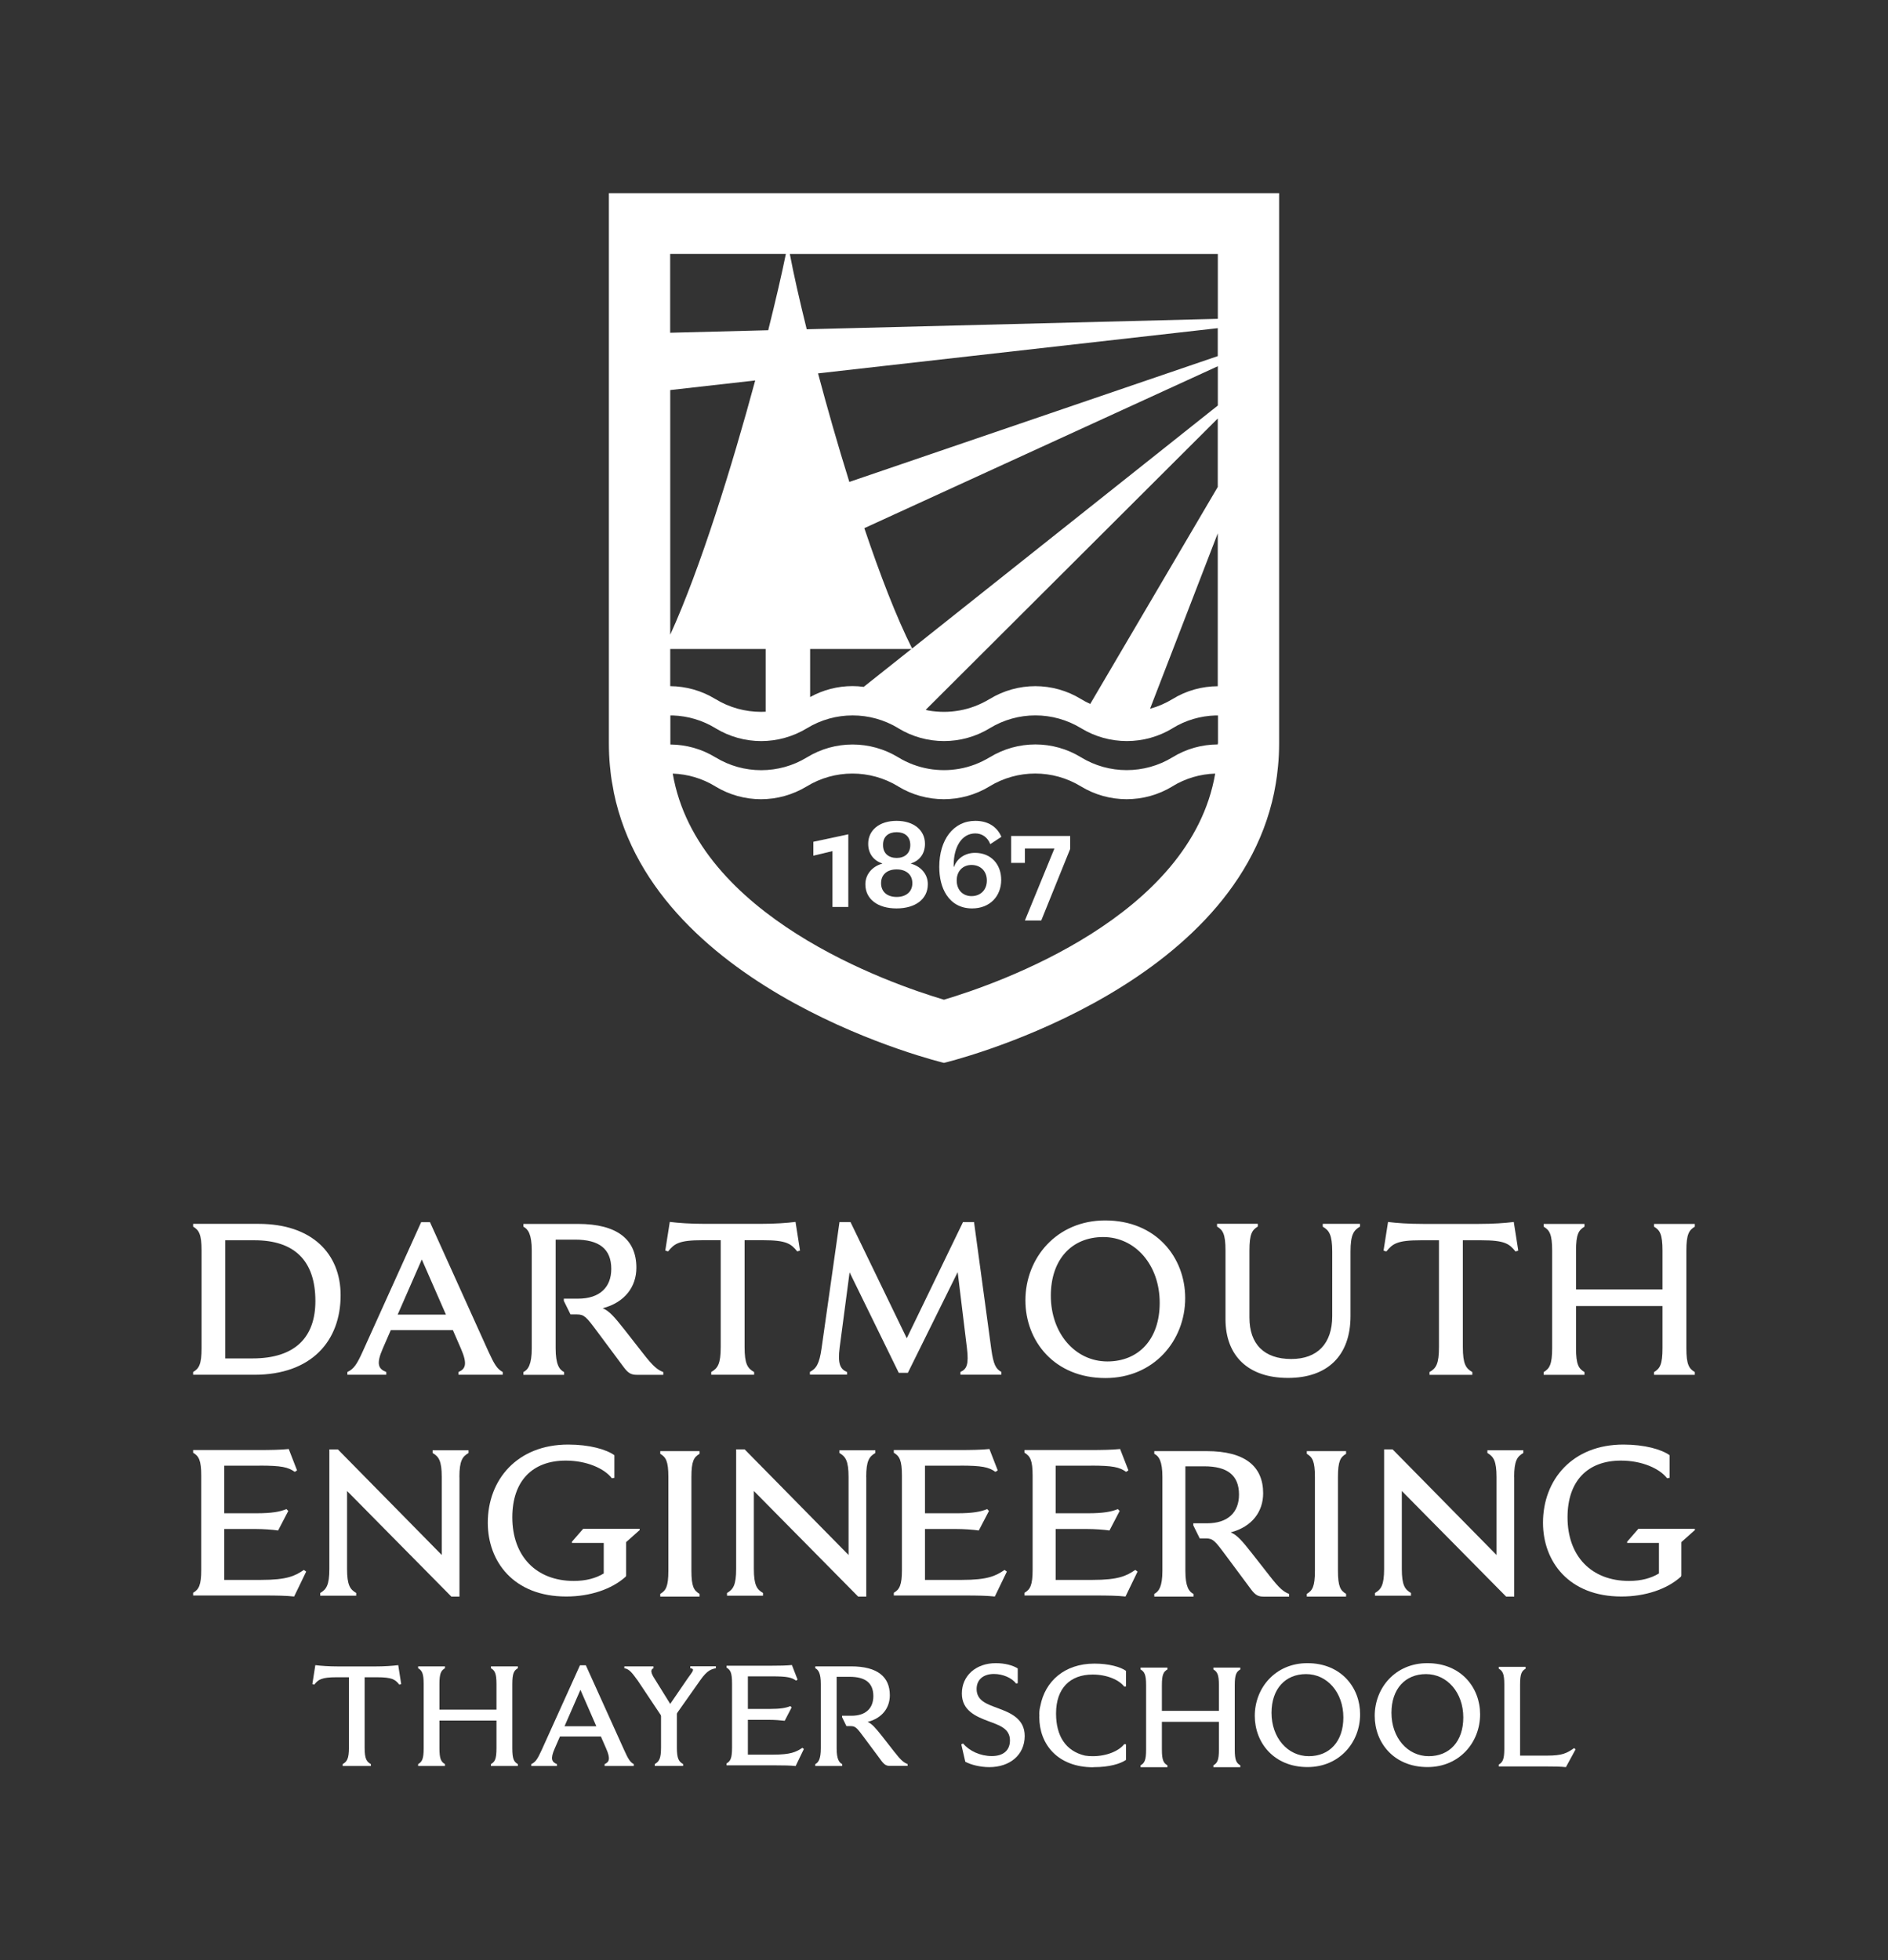 <?xml version="1.0" encoding="utf-8"?>
<!-- Generator: Adobe Illustrator 24.0.1, SVG Export Plug-In . SVG Version: 6.00 Build 0)  -->
<svg version="1.1" id="Layer_1" xmlns="http://www.w3.org/2000/svg" xmlns:xlink="http://www.w3.org/1999/xlink" x="0px" y="0px"
	 viewBox="0 0 293.27 304.46" style="enable-background:new 0 0 293.27 304.46;" xml:space="preserve">
<rect x="0" y="0" width="293.27" height="304.46" fill="#333333" stroke="none"/>
<style type="text/css">
	.st0{fill:#FFFFFF;}
</style>
<g>
	<path class="st0" d="M40.15,190.08H30v0.43c0.9,0.54,1.31,1.17,1.31,3.72v15.14c0,2.55-0.4,3.18-1.31,3.72v0.43h9.51
		c8.84,0,13.4-5.22,13.4-12.36C52.91,194.74,48.49,190.08,40.15,190.08 M39.24,210.98h-4.25v-18.35h4.55c6.1,0,9.45,3.08,9.45,9.44
		C48.99,207.6,45.94,210.98,39.24,210.98 M131.57,213.09c-1.04-0.43-1.47-1.24-1.14-3.82l1.54-11.66l7.64,15.61h1.41l7.74-15.64
		l1.44,11.82c0.3,2.51-0.03,3.25-1.01,3.68v0.43h6.36v-0.43c-0.87-0.47-1.24-1.17-1.57-3.55l-2.68-19.73h-1.71l-8.74,18.05
		l-8.74-18.05h-1.71l-2.78,19.59c-0.34,2.45-0.84,3.18-1.81,3.68v0.43h5.76V213.09z M117.13,213.09c-1.01-0.57-1.47-1.24-1.47-3.89
		v-16.58h2.85c3.65,0,4.35,0.54,5.33,1.74l0.43-0.13l-0.7-4.45c-1.37,0.17-3.18,0.3-5.46,0.3h-8.61c-2.28,0-4.09-0.13-5.46-0.3
		l-0.7,4.45l0.44,0.13c0.97-1.2,1.67-1.74,5.32-1.74h2.85v16.58c0,2.65-0.47,3.32-1.47,3.89v0.43h6.66V213.09z M87.63,213.53H81.3
		v-0.43c0.74-0.37,1.3-1.17,1.3-3.72v-15.14c0-2.54-0.57-3.35-1.3-3.72v-0.43h8.44c6.23,0,9.11,2.48,9.11,6.8
		c0,2.95-1.78,5.39-5.23,6.3c1.01,0.4,1.84,1.37,3.38,3.32l2.88,3.68c1.61,2.08,2.28,2.58,3.15,2.91v0.43h-4.12
		c-0.87,0-1.34-0.27-2.01-1.17l-4.19-5.63c-1.64-2.21-1.98-2.58-3.08-2.58h-1.01l-1.04-2.11v-0.34h2.21c3.38,0,5.16-1.78,5.16-4.62
		c0-3.11-1.88-4.55-5.59-4.55h-3.05v16.85c0,2.55,0.57,3.35,1.31,3.72V213.53z M75.87,209.91l-9.08-20.09h-1.37l-9.08,20.09
		c-0.9,1.98-1.37,2.71-2.38,3.18v0.43H60v-0.43c-1.21-0.47-1.61-1.21-0.54-3.65l1.24-2.85h9.65l1.24,2.85
		c1.07,2.45,0.7,3.18-0.37,3.65v0.43h6.87v-0.43C77.21,212.62,76.78,211.89,75.87,209.91 M61.77,204.18l3.75-8.57l3.75,8.57H61.77z
		 M246.12,190.52c-0.9,0.54-1.31,1.17-1.31,3.72v6.03h13.43v-6.03c0-2.54-0.4-3.18-1.31-3.72v-0.43h6.33v0.43
		c-0.9,0.54-1.31,1.17-1.31,3.72v15.14c0,2.55,0.4,3.18,1.31,3.72v0.43h-6.33v-0.43c0.91-0.54,1.31-1.17,1.31-3.72v-6.53h-13.43
		v6.53c0,2.55,0.4,3.18,1.31,3.72v0.43h-6.33v-0.43c0.9-0.54,1.31-1.17,1.31-3.72v-15.14c0-2.54-0.4-3.18-1.31-3.72v-0.43h6.33
		V190.52z M228.71,213.53h-6.66v-0.43c1.01-0.57,1.47-1.24,1.47-3.89v-16.58h-2.85c-3.65,0-4.35,0.54-5.32,1.74l-0.44-0.13l0.7-4.45
		c1.37,0.17,3.18,0.3,5.46,0.3h8.61c2.28,0,4.09-0.13,5.46-0.3l0.7,4.45l-0.43,0.13c-0.97-1.2-1.67-1.74-5.33-1.74h-2.85v16.58
		c0,2.65,0.47,3.32,1.47,3.89V213.53z M205.46,190.08h5.79v0.43c-0.97,0.57-1.47,1.24-1.47,3.88v10.01c0,6.2-3.62,9.61-9.71,9.61
		c-6.13,0-9.71-3.38-9.71-9.14v-10.65c0-2.54-0.4-3.18-1.31-3.72v-0.43h6.33v0.43c-0.9,0.54-1.3,1.17-1.3,3.72v10.42
		c0,4.12,2.28,6.43,6.5,6.43c4.05,0,6.36-2.38,6.36-6.66V194.4c0-2.65-0.5-3.32-1.47-3.88V190.08z M171.67,189.55
		c-7.5,0-12.39,5.79-12.39,12.42c0,6.3,4.49,12.06,12.43,12.06c7.5,0,12.39-5.79,12.39-12.42
		C184.1,195.31,179.61,189.55,171.67,189.55 M172.01,211.45c-4.96,0-8.78-4.32-8.78-10.21c0-5.63,3.25-9.11,8.14-9.11
		c4.96,0,8.77,4.32,8.77,10.21C180.15,207.97,176.9,211.45,172.01,211.45"/>
	<g>
		<path class="st0" d="M149.41,263.02c0,2.7,2.25,3.6,4.2,4.33c1.59,0.6,3.27,1.1,3.27,2.96c0,1.57-1.06,2.43-2.81,2.43
			c-1.83,0-3.49-0.8-4.48-1.95l-0.27,0.13l0.62,2.7c0.84,0.46,2.3,0.84,3.73,0.84c3.2,0,5.5-1.9,5.5-4.84c0-2.7-2.23-3.6-4.2-4.33
			c-1.59-0.6-3.27-1.11-3.27-2.96c0-1.46,1.04-2.34,2.7-2.34c1.35,0,2.78,0.6,3.42,1.48l0.27-0.04v-2.3
			c-0.77-0.49-2.03-0.82-3.4-0.82C151.6,258.31,149.41,260.26,149.41,263.02"/>
		<path class="st0" d="M170,274.46c2.26,0,4.05-0.51,4.91-1.13v-2.41l-0.27-0.04c-0.8,1.04-2.68,1.88-4.91,1.88
			c-0.42,0-0.81-0.03-1.19-0.09c-3.04-0.71-4.49-3.1-4.5-6.5c0-0.03,0-0.07,0-0.1c0.02-3.82,2.14-5.99,5.69-5.99
			c2.24,0,4.12,0.84,4.91,1.88l0.27-0.04v-2.41c-0.86-0.62-2.66-1.13-4.91-1.13c-4.69,0-7.67,2.8-8.39,6.53
			c-0.11,0.4-0.17,0.82-0.17,1.24c0,0.09,0.01,0.18,0.01,0.28c0,0.09-0.01,0.18-0.01,0.28c0,4.14,2.8,7.77,8.38,7.77l0-0.01
			C169.87,274.45,169.93,274.46,170,274.46"/>
		<path class="st0" d="M181.34,259.29c-0.6,0.35-0.86,0.77-0.86,2.45v3.98h8.86v-3.98c0-1.68-0.27-2.1-0.86-2.45V259h4.18v0.29
			c-0.6,0.35-0.86,0.77-0.86,2.45v9.99c0,1.68,0.26,2.1,0.86,2.45v0.29h-4.18v-0.29c0.6-0.35,0.86-0.77,0.86-2.45v-4.31h-8.86v4.31
			c0,1.68,0.27,2.1,0.86,2.45v0.29h-4.17v-0.29c0.6-0.35,0.86-0.77,0.86-2.45v-9.99c0-1.68-0.27-2.1-0.86-2.45V259h4.17V259.29z"/>
		<path class="st0" d="M203.08,258.31c-4.95,0-8.17,3.82-8.17,8.19c0,4.15,2.96,7.95,8.19,7.95c4.95,0,8.17-3.82,8.17-8.2
			C211.28,262.11,208.32,258.31,203.08,258.31 M203.3,272.76c-3.27,0-5.79-2.85-5.79-6.74c0-3.71,2.14-6.01,5.37-6.01
			c3.27,0,5.79,2.85,5.79,6.74C208.67,270.46,206.53,272.76,203.3,272.76"/>
		<path class="st0" d="M221.71,258.31c-4.95,0-8.17,3.82-8.17,8.19c0,4.15,2.96,7.95,8.2,7.95c4.95,0,8.17-3.82,8.17-8.2
			C229.91,262.11,226.95,258.31,221.71,258.31 M221.93,272.76c-3.27,0-5.79-2.85-5.79-6.74c0-3.71,2.14-6.01,5.37-6.01
			c3.27,0,5.79,2.85,5.79,6.74C227.3,270.46,225.16,272.76,221.93,272.76"/>
		<path class="st0" d="M243.24,274.46l1.5-2.76l-0.22-0.2c-1.15,0.8-1.83,1.17-4.2,1.17h-4.2v-11.05c0-1.68,0.26-2.1,0.86-2.45
			v-0.29h-4.17v0.29c0.6,0.35,0.86,0.77,0.86,2.45v9.99c0,1.68-0.27,2.1-0.86,2.45v0.29h7.16
			C241.47,274.35,242.4,274.37,243.24,274.46"/>
		<path class="st0" d="M57.63,274.28h-4.4v-0.29c0.66-0.38,0.97-0.82,0.97-2.56v-10.93h-1.88c-2.41,0-2.87,0.35-3.51,1.15
			l-0.29-0.09l0.46-2.94c0.91,0.11,2.1,0.2,3.6,0.2h5.68c1.5,0,2.7-0.09,3.6-0.2l0.46,2.94l-0.29,0.09c-0.64-0.8-1.1-1.15-3.51-1.15
			h-1.88v10.93c0,1.75,0.31,2.19,0.97,2.56V274.28z M69.12,259.1c-0.6,0.35-0.86,0.77-0.86,2.45v3.98h8.86v-3.98
			c0-1.68-0.27-2.1-0.86-2.45v-0.29h4.18v0.29c-0.6,0.35-0.86,0.77-0.86,2.45v9.99c0,1.68,0.26,2.1,0.86,2.45v0.29h-4.18v-0.29
			c0.6-0.35,0.86-0.77,0.86-2.45v-4.31h-8.86v4.31c0,1.68,0.27,2.1,0.86,2.45v0.29h-4.17v-0.29c0.6-0.35,0.86-0.77,0.86-2.45v-9.99
			c0-1.68-0.27-2.1-0.86-2.45v-0.29h4.17V259.1z"/>
		<path class="st0" d="M87.69,268.11l2.47-5.66l2.47,5.66H87.69z M96.99,271.89L91,258.64h-0.91l-5.99,13.25
			c-0.6,1.3-0.91,1.79-1.57,2.1v0.29h3.98v-0.29c-0.79-0.31-1.06-0.8-0.35-2.41l0.82-1.88h6.36l0.82,1.88
			c0.71,1.61,0.46,2.1-0.24,2.41v0.29h4.53v-0.29C97.87,273.68,97.58,273.19,96.99,271.89"/>
		<path class="st0" d="M119.92,260.36c2.3,0,3.03,0.15,3.73,0.66l0.24-0.15l-0.88-2.27c-0.82,0.09-1.92,0.11-3.27,0.11h-6.89v0.29
			c0.6,0.35,0.86,0.77,0.86,2.45v9.99c0,1.68-0.26,2.1-0.86,2.45v0.29h7.47c1.5,0,2.43,0.02,3.27,0.11l1.28-2.65l-0.24-0.18
			c-0.95,0.64-1.79,1.06-4.55,1.06h-3.91v-5.41h3.31c0.84,0,1.79,0.07,2.41,0.15l1.08-2.08l-0.2-0.2c-0.68,0.29-1.57,0.44-3.18,0.44
			h-3.42v-5.06H119.92z"/>
		<path class="st0" d="M130.81,274.28h-4.17v-0.29c0.48-0.24,0.86-0.77,0.86-2.45v-9.99c0-1.68-0.38-2.21-0.86-2.45v-0.29h5.57
			c4.11,0,6.01,1.64,6.01,4.48c0,1.95-1.17,3.56-3.45,4.15c0.66,0.27,1.21,0.91,2.23,2.19l1.9,2.43c1.06,1.37,1.5,1.7,2.08,1.92
			v0.29h-2.72c-0.57,0-0.88-0.18-1.33-0.77l-2.76-3.71c-1.08-1.46-1.3-1.7-2.03-1.7h-0.66l-0.68-1.39v-0.22h1.46
			c2.23,0,3.4-1.17,3.4-3.05c0-2.05-1.24-3-3.69-3h-2.01v11.11c0,1.68,0.38,2.21,0.86,2.45V274.28z"/>
		<path class="st0" d="M105.14,264.95v6.47c0,1.74,0.31,2.19,0.97,2.56v0.29h-4.4v-0.29c0.66-0.38,0.97-0.82,0.97-2.56v-6.47"/>
		<path class="st0" d="M105.04,266.14c0,0-2.7-4.36-3.18-5.12c-0.48-0.75-1.06-1.61-0.35-1.92v-0.29h-4.53v0.29
			c0.81,0.14,1.2,0.72,2.1,1.94l4.61,6.91"/>
		<path class="st0" d="M103.44,268.52c0,0,5-7.08,5.34-7.57c1.14-1.63,1.76-1.68,2.42-1.86v-0.29h-3.98v0.29
			c0.8,0.13,0.38,0.48-0.4,1.59l-3.74,5.46"/>
	</g>
	<g>
		<path class="st0" d="M198.69,115.42V30H94.58v85.42c0,1.2,0.05,2.38,0.16,3.53l0,0h0c0.02,0.21,0.04,0.42,0.07,0.63
			c0,0.04,0,0.08,0.01,0.12c0.01,0.07,0.02,0.13,0.02,0.2c0.02,0.2,0.05,0.4,0.07,0.6c0.02,0.16,0.05,0.32,0.07,0.48
			c0.02,0.11,0.03,0.22,0.05,0.33c0.03,0.2,0.07,0.39,0.11,0.59c0.06,0.34,0.11,0.68,0.18,1.01c0,0.01,0,0.01,0,0.02
			c0.01,0.06,0.02,0.11,0.03,0.17l0,0c6.46,31.29,51.28,41.98,51.28,41.98s44.79-10.68,51.28-41.95l0,0c0-0.02,0.01-0.04,0.01-0.06
			c0,0,0-0.01,0-0.01c0.04-0.21,0.08-0.42,0.12-0.63c0.1-0.52,0.19-1.05,0.26-1.58c0.04-0.2,0.06-0.4,0.08-0.6
			c0.02-0.12,0.03-0.23,0.04-0.34c0.03-0.21,0.05-0.42,0.07-0.63c0,0,0-0.01,0-0.01c0.01-0.09,0.02-0.18,0.03-0.27h0l0,0v0
			C198.64,117.82,198.69,116.63,198.69,115.42z M189.16,115.62C189.16,115.62,189.16,115.62,189.16,115.62
			C189.16,115.62,189.16,115.62,189.16,115.62c-2.44,0.01-4.88,0.67-7.04,2c-2.17,1.33-4.65,1.99-7.11,1.99
			c-2.46,0-4.92-0.66-7.09-1.99c-2.17-1.33-4.64-2-7.09-2c-2.46,0-4.92,0.67-7.1,2h-0.01c-1.46,0.89-3.06,1.49-4.69,1.78
			c-0.4,0.07-0.8,0.12-1.2,0.16c-0.79,0.07-1.59,0.07-2.38,0c-0.4-0.03-0.79-0.08-1.18-0.15c-1.65-0.29-3.26-0.88-4.73-1.78
			c-2.18-1.33-4.65-2-7.11-2c-2.46,0-4.92,0.67-7.09,2c-2.17,1.33-4.64,1.99-7.1,1.99c-2.46,0-4.92-0.66-7.09-1.99h-0.01
			c-2.15-1.32-4.58-1.98-7.01-2c0,0,0,0,0,0c0-0.07,0-0.14,0-0.2v-4.31c0.13,0,0.27,0,0.4,0c2.3,0.08,4.58,0.74,6.61,1.98l0.01,0.01
			c2.17,1.32,4.63,1.99,7.09,1.99c2.46,0,4.92-0.67,7.1-1.99c4.35-2.66,9.84-2.66,14.2-0.01v0.01c4.35,2.65,9.84,2.65,14.19,0
			l0.01-0.01c2.17-1.32,4.63-1.99,7.09-1.99c2.47,0,4.93,0.67,7.11,2c4.35,2.65,9.84,2.65,14.2,0v-0.01
			c2.04-1.25,4.34-1.91,6.65-1.98c0.13,0,0.27,0,0.4,0v4.31C189.16,115.48,189.16,115.55,189.16,115.62z M169.35,109.33
			c-0.49-0.22-0.97-0.47-1.44-0.76c-2.17-1.33-4.64-2-7.09-2c-2.46,0-4.92,0.67-7.1,2h-0.01c-1.46,0.89-3.06,1.49-4.69,1.78
			c-0.4,0.07-0.8,0.12-1.2,0.16c-0.79,0.07-1.59,0.07-2.38,0c-0.4-0.03-0.79-0.08-1.18-0.15c-0.16-0.03-0.32-0.07-0.47-0.11
			L189.16,65v10.63L169.35,109.33z M189.16,82.83v23.75c0,0,0,0,0,0c-2.44,0.01-4.88,0.67-7.04,2c-1.1,0.67-2.27,1.17-3.48,1.5
			L189.16,82.83z M189.16,62.99l-47.48,37.73c-2.44-4.85-4.99-11.48-7.42-18.69l54.91-25.15V62.99z M125.85,100.8h15.72l-7.41,5.88
			c-0.58-0.08-1.16-0.12-1.75-0.12c-2.26,0-4.53,0.57-6.57,1.7V100.8z M189.16,55.31l-57.23,19.54c-1.78-5.7-3.43-11.49-4.86-16.86
			l62.09-7.02V55.31z M104.11,98.58v-38l13.2-1.49C113.69,72.46,108.8,88.27,104.11,98.58z M104.11,100.8h14.82v9.74
			c-0.24,0.01-0.47,0.02-0.71,0.02c-2.46,0-4.92-0.66-7.09-1.99h-0.01c-2.15-1.32-4.58-1.98-7.01-2c0,0,0,0,0,0V100.8z
			 M189.16,49.52l-63.85,1.62c-1.16-4.68-2.07-8.74-2.62-11.69h66.48V49.52z M122.07,39.44c-0.6,2.98-1.55,7.09-2.74,11.85
			l-15.23,0.39V39.44H122.07z M146.63,155.27c-8.5-2.53-38.34-12.93-42.13-35.12c0,0,0,0,0,0c0,0,0,0,0,0
			c2.3,0.08,4.58,0.74,6.61,1.98l0.01,0.01c2.17,1.32,4.63,1.99,7.09,1.99c2.46,0,4.92-0.67,7.1-1.99c4.35-2.66,9.84-2.66,14.2-0.01
			v0.01c4.35,2.65,9.84,2.65,14.19,0l0.01-0.01c2.17-1.32,4.63-1.99,7.09-1.99c2.47,0,4.93,0.67,7.11,2c4.35,2.65,9.84,2.65,14.2,0
			v-0.01c2.04-1.25,4.34-1.91,6.65-1.98c0,0,0,0,0,0C184.97,142.33,155.11,152.74,146.63,155.27z"/>
		<polygon class="st0" points="126.34,132.9 129.31,132.19 129.31,140.86 131.77,140.86 131.77,129.58 126.34,130.74 		"/>
		<polygon class="st0" points="157.06,134.02 159.2,134.02 159.2,131.78 163.79,131.78 159.2,142.97 161.74,142.97 166.23,131.86 
			166.23,129.84 157.06,129.84 		"/>
		<path class="st0" d="M141.5,134.14v-0.04c1.37-0.43,2.18-1.53,2.18-3.05c0-2.08-1.71-3.56-4.41-3.56c-2.7,0-4.41,1.47-4.41,3.56
			c0,1.51,0.83,2.61,2.18,3.05v0.04c-1.53,0.41-2.62,1.65-2.62,3.2c0,2.3,1.91,3.75,4.84,3.75c2.94,0,4.86-1.45,4.86-3.75
			C144.14,135.79,143.05,134.55,141.5,134.14z M139.28,129.25c1.23,0,2.12,0.65,2.12,1.99c0,1.32-0.89,2.01-2.12,2.01
			c-1.23,0-2.12-0.69-2.12-2.01C137.15,129.89,138.05,129.25,139.28,129.25z M139.28,139.31c-1.45,0-2.42-0.79-2.42-2.14
			c0-1.36,0.97-2.14,2.42-2.14c1.45,0,2.44,0.79,2.44,2.14C141.72,138.52,140.72,139.31,139.28,139.31z"/>
		<path class="st0" d="M151.5,129.44c1.05,0,1.92,0.61,2.32,1.67l1.73-1.14c-0.67-1.57-2.08-2.48-4.05-2.48
			c-3.43,0-5.6,2.97-5.6,7.14c0,1.69,0.36,3.22,1.13,4.38c0.85,1.28,2.16,2.08,3.97,2.08c2.76,0,4.52-1.89,4.52-4.44
			c0-2.36-1.53-4.19-4.07-4.19c-1.55,0-2.8,0.88-3.25,2.16h-0.06v-0.33C148.15,131.57,149.38,129.44,151.5,129.44z M150.91,134.34
			c1.39,0,2.38,0.94,2.38,2.42c0,1.47-0.99,2.42-2.38,2.42c-1.33,0-2.3-0.94-2.3-2.42C148.6,135.28,149.58,134.34,150.91,134.34z"/>
	</g>
	<g>
		<path class="st0" d="M40.33,227.63c3.36,0,4.42,0.23,5.45,0.97l0.36-0.23l-1.29-3.32c-1.19,0.13-2.81,0.16-4.78,0.16H30v0.42
			c0.87,0.52,1.26,1.13,1.26,3.58v14.59c0,2.45-0.39,3.06-1.26,3.58v0.42h10.91c2.2,0,3.55,0.03,4.78,0.16l1.87-3.87l-0.36-0.26
			c-1.39,0.94-2.61,1.55-6.65,1.55h-5.71v-7.91h4.84c1.23,0,2.61,0.1,3.52,0.23l1.58-3.03l-0.29-0.29c-1,0.42-2.29,0.65-4.65,0.65
			h-5v-7.39H40.33z"/>
		<path class="st0" d="M169.47,227.63c3.36,0,4.42,0.23,5.45,0.97l0.36-0.23l-1.29-3.32c-1.19,0.13-2.81,0.16-4.78,0.16h-10.07v0.42
			c0.87,0.52,1.26,1.13,1.26,3.58v14.59c0,2.45-0.39,3.06-1.26,3.58v0.42h10.91c2.2,0,3.55,0.03,4.78,0.16l1.87-3.87l-0.36-0.26
			c-1.39,0.94-2.61,1.55-6.65,1.55h-5.71v-7.91h4.84c1.23,0,2.61,0.1,3.52,0.23l1.58-3.03l-0.29-0.29c-1,0.42-2.29,0.65-4.65,0.65
			h-5v-7.39H169.47z"/>
		<path class="st0" d="M149.17,227.63c3.36,0,4.42,0.23,5.45,0.97l0.36-0.23l-1.29-3.32c-1.19,0.13-2.81,0.16-4.78,0.16h-10.07v0.42
			c0.87,0.52,1.26,1.13,1.26,3.58v14.59c0,2.45-0.39,3.06-1.26,3.58v0.42h10.91c2.2,0,3.55,0.03,4.78,0.16l1.87-3.87l-0.36-0.26
			c-1.39,0.94-2.61,1.55-6.65,1.55h-5.71v-7.91h4.84c1.23,0,2.61,0.1,3.52,0.23l1.58-3.03l-0.29-0.29c-1,0.42-2.29,0.65-4.65,0.65
			h-5v-7.39H149.17z"/>
		<path class="st0" d="M71.36,229.41c0-2.55,0.48-3.19,1.42-3.74v-0.42H67.2v0.42c0.94,0.55,1.42,1.19,1.42,3.74v12.1l-16.14-16.4
			h-1.32v18.56c0,2.55-0.48,3.19-1.42,3.74v0.42h5.59v-0.42c-0.94-0.55-1.42-1.19-1.42-3.74v-12.1l16.2,16.4h1.26V229.41z"/>
		<path class="st0" d="M134.55,229.41c0-2.55,0.48-3.19,1.42-3.74v-0.42h-5.58v0.42c0.94,0.55,1.42,1.19,1.42,3.74v12.1l-16.14-16.4
			h-1.32v18.56c0,2.55-0.48,3.19-1.42,3.74v0.42h5.59v-0.42c-0.94-0.55-1.42-1.19-1.42-3.74v-12.1l16.2,16.4h1.26V229.41z"/>
		<path class="st0" d="M235.2,229.41c0-2.55,0.48-3.19,1.42-3.74v-0.42h-5.58v0.42c0.94,0.55,1.42,1.19,1.42,3.74v12.1l-16.14-16.4
			h-1.32v18.56c0,2.55-0.48,3.19-1.42,3.74v0.42h5.59v-0.42c-0.94-0.55-1.42-1.19-1.42-3.74v-12.1l16.2,16.4h1.26V229.41z"/>
		<path class="st0" d="M97.2,244.87l0.06-0.16v-5.2l2.1-1.87v-0.19h-8.78l-1.74,2v0.19h4.94v4.74c-1.23,0.74-2.74,1.16-4.65,1.16
			c-5.87,0-9.55-3.87-9.55-9.88c0-5.62,3.1-8.81,8.3-8.81c3.26,0,6,1.23,7.16,2.74l0.39-0.06v-3.52c-1.26-0.9-3.87-1.65-7.17-1.65
			c-7.91,0-12.49,5.45-12.49,12.14c0,6.04,4.03,11.46,12.17,11.46C91.61,247.97,95.03,246.84,97.2,244.87"/>
		<path class="st0" d="M261.11,244.87l0.06-0.16v-5.2l2.1-1.87v-0.19h-8.78l-1.74,2v0.19h4.94v4.74c-1.23,0.74-2.74,1.16-4.65,1.16
			c-5.87,0-9.55-3.87-9.55-9.88c0-5.62,3.1-8.81,8.3-8.81c3.26,0,6,1.23,7.16,2.74l0.39-0.06v-3.52c-1.26-0.9-3.87-1.65-7.17-1.65
			c-7.91,0-12.49,5.45-12.49,12.14c0,6.04,4.03,11.46,12.17,11.46C255.52,247.97,258.94,246.84,261.11,244.87"/>
		<path class="st0" d="M108.66,247.55c-0.87-0.52-1.26-1.13-1.26-3.58v-14.59c0-2.45,0.39-3.07,1.26-3.58v-0.42h-6.1v0.42
			c0.87,0.52,1.26,1.13,1.26,3.58v14.59c0,2.45-0.39,3.07-1.26,3.58v0.42h6.1V247.55z"/>
		<path class="st0" d="M209.09,247.55c-0.87-0.52-1.26-1.13-1.26-3.58v-14.59c0-2.45,0.39-3.07,1.26-3.58v-0.42h-6.1v0.42
			c0.87,0.52,1.26,1.13,1.26,3.58v14.59c0,2.45-0.39,3.07-1.26,3.58v0.42h6.1V247.55z"/>
		<path class="st0" d="M185.4,247.97h-6.1v-0.42c0.71-0.36,1.26-1.13,1.26-3.58v-14.59c0-2.45-0.55-3.23-1.26-3.58v-0.42h8.13
			c6,0,8.78,2.39,8.78,6.55c0,2.84-1.71,5.2-5.04,6.07c0.97,0.39,1.78,1.32,3.26,3.2l2.78,3.55c1.55,2,2.2,2.49,3.03,2.81v0.42
			h-3.97c-0.84,0-1.29-0.26-1.94-1.13l-4.03-5.42c-1.58-2.13-1.9-2.49-2.97-2.49h-0.97l-1-2.03v-0.32h2.13
			c3.26,0,4.97-1.71,4.97-4.46c0-3-1.81-4.39-5.39-4.39h-2.94v16.24c0,2.45,0.55,3.23,1.26,3.58V247.97z"/>
	</g>
</g>
</svg>
